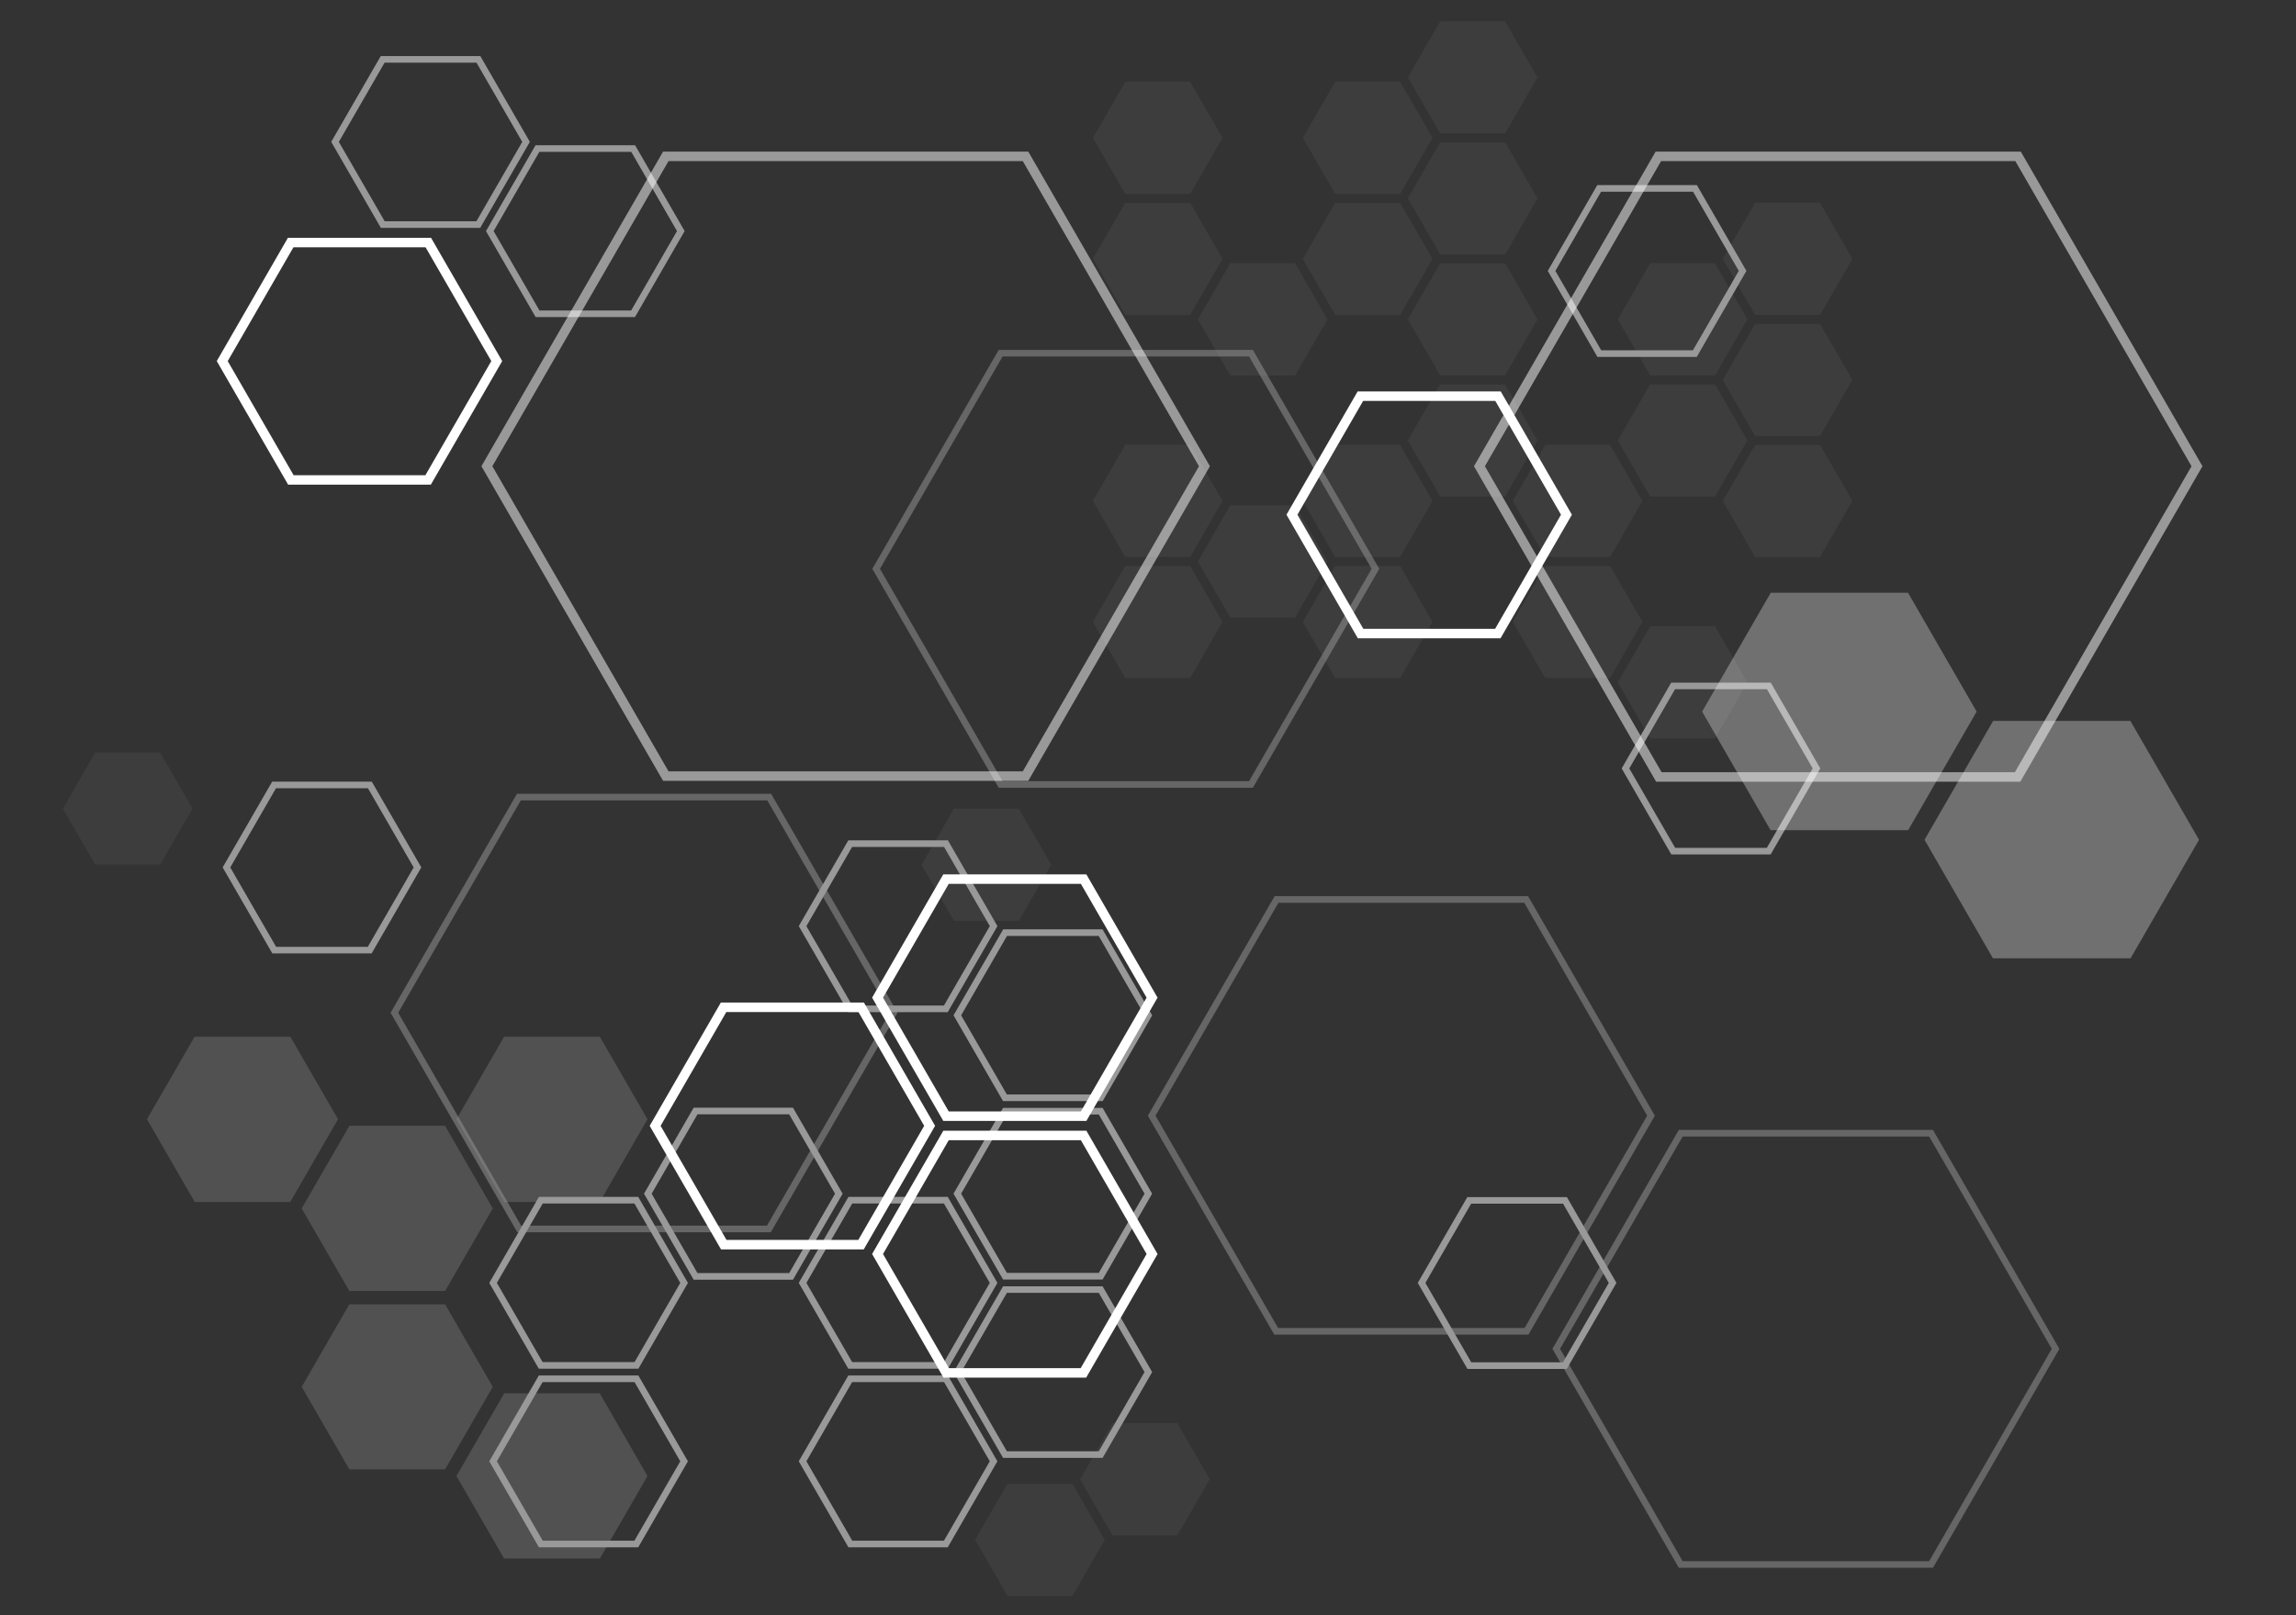 <svg width="540" height="380" viewBox="0 0 540 380" fill="none" xmlns="http://www.w3.org/2000/svg">
<rect x="0" y="0" width="540" height="380" fill="#333333" stroke="none"/>
<g opacity="0.3">
<path d="M416.423 195.3H448.786L464.889 167.406L448.75 139.451H416.465L400.326 167.412L416.423 195.3Z" fill="white"/>
<path d="M468.769 169.601L452.63 197.567L468.727 225.45H501.096L517.193 197.567L501.048 169.601H468.769Z" fill="white"/>
</g>
<path d="M352.922 150.165H319.354L302.567 121.089L319.306 92.085H352.958L369.697 121.089L352.91 150.165H352.922ZM320.643 147.933H351.638L367.136 121.089L351.68 94.316H320.601L305.146 121.089L320.643 147.933Z" fill="white"/>
<path d="M101.334 114.022H67.766L50.979 84.946L67.718 55.942H101.376L118.115 84.946L101.328 114.022H101.334ZM69.055 111.797H100.05L115.548 84.952L100.092 58.179H69.013L53.558 84.952L69.055 111.797Z" fill="white"/>
<path d="M255.463 324.094H221.895L205.114 295.018L221.859 266.014H255.511L272.25 295.018L255.463 324.094ZM223.178 321.863H254.173L269.671 295.018L254.215 268.245H223.136L207.681 295.018L223.178 321.863Z" fill="white"/>
<path d="M255.505 263.71H221.853L205.114 234.706L221.853 205.702H255.505L272.244 234.706L255.505 263.71ZM223.136 261.479H254.215L269.671 234.706L254.215 207.933H223.136L207.681 234.706L223.136 261.479Z" fill="white"/>
<path d="M203.153 293.938H169.585L152.798 264.862L169.537 235.858H203.189L219.928 264.862L203.141 293.938H203.153ZM170.874 291.707H201.863L217.361 264.862L201.905 238.089H170.826L155.371 264.862L170.868 291.707H170.874Z" fill="white"/>
<g opacity="0.5">
<path d="M241.843 183.698H155.953L113.227 109.679L155.947 35.672H241.843L284.563 109.685L241.843 183.698ZM157.236 181.467H240.553L281.99 109.685L240.553 37.903H157.23L115.8 109.679L157.236 181.467Z" fill="white"/>
<path d="M475.172 183.896H389.504L346.67 109.685L389.39 35.672H475.28L518 109.685L475.166 183.896H475.172ZM390.793 181.665H473.882L515.427 109.685L473.99 37.903H390.673L349.237 109.685L390.787 181.665H390.793Z" fill="white"/>
</g>
<g opacity="0.5">
<g opacity="0.3">
<path d="M118.558 243.908H141.085L152.282 263.314L141.055 282.768H118.594L107.361 263.308L118.558 243.908Z" fill="white"/>
<path d="M82.165 303.704L70.962 284.298L82.196 264.838H104.656L115.889 284.298L104.686 303.704H82.165Z" fill="white"/>
<path d="M45.797 282.768L34.57 263.308L45.767 243.908H68.293L79.491 263.308L68.257 282.768H45.797Z" fill="white"/>
<path d="M118.564 366.656L107.361 347.25L118.594 327.789H141.055L152.282 347.25L141.085 366.656H118.564Z" fill="white"/>
<path d="M104.686 306.86L115.889 326.266L104.686 345.672H82.165L70.962 326.266L82.165 306.86H104.686Z" fill="white"/>
</g>
<path d="M399.061 83.962H375.701L364.023 63.728L375.671 43.548H399.091L410.738 63.728L399.061 83.962ZM376.594 82.409H398.161L408.945 63.728L398.191 45.096H376.564L365.811 63.728L376.594 82.409Z" fill="white"/>
<path d="M416.441 201.017H393.081L381.404 180.783L393.051 160.603H416.471L428.118 180.783L416.441 201.017ZM393.981 199.463H415.548L426.331 180.783L415.578 162.151H393.951L383.197 180.783L393.981 199.463Z" fill="white"/>
<path d="M87.407 224.298H64.047L52.37 204.064L64.017 183.884H87.437L99.085 204.064L87.407 224.298ZM64.941 222.75H86.508L97.291 204.07L86.538 185.438H64.911L54.157 204.07L64.941 222.75Z" fill="white"/>
<path d="M149.337 74.598H125.977L114.3 54.364L125.953 34.178H149.373L161.021 54.358L149.343 74.592L149.337 74.598ZM126.877 73.044H148.444L159.227 54.364L148.474 35.732H126.847L116.093 54.364L126.877 73.044Z" fill="white"/>
<path d="M112.939 53.608H89.579L77.901 33.374L89.549 13.194H112.969L124.616 33.374L112.939 53.608ZM90.478 52.061H112.045L122.829 33.38L112.075 14.748H90.448L79.695 33.38L90.478 52.061Z" fill="white"/>
<path d="M222.903 238.113H199.542L187.865 217.879L199.518 197.693H222.939L234.586 217.873L222.903 238.107V238.113ZM200.442 236.56H222.009L232.792 217.873L222.039 199.247H200.412L189.658 217.879L200.442 236.56Z" fill="white"/>
<path d="M186.504 301.065H163.15L151.467 280.831L163.144 260.597H186.504L198.181 280.831L186.498 301.065H186.504ZM164.043 299.511H185.61L196.394 280.831L185.61 262.151H164.043L153.26 280.831L164.043 299.511Z" fill="white"/>
<path d="M259.331 259.043H235.911L224.264 238.863L235.947 218.629H259.301L270.984 238.863L259.337 259.043H259.331ZM236.805 257.49H258.432L269.185 238.863L258.402 220.183H236.835L226.051 238.863L236.805 257.49Z" fill="white"/>
<path d="M368.486 322.049H345.125L333.448 301.815L345.101 281.629H368.522L380.169 301.809L368.492 322.043L368.486 322.049ZM346.025 320.495H367.592L378.375 301.815L367.622 283.182H345.995L335.241 301.815L346.025 320.495Z" fill="white"/>
<path d="M150.111 364.016H126.751L115.074 343.782L126.721 323.602H150.141L161.788 343.782L150.111 364.016ZM127.645 362.463H149.211L159.995 343.782L149.241 325.15H127.614L116.861 343.782L127.645 362.463Z" fill="white"/>
<path d="M222.933 321.995H199.512L187.865 301.815L199.548 281.581H222.903L234.58 301.815L222.933 321.995ZM200.406 320.441H222.033L232.786 301.809L222.003 283.128H200.442L189.658 301.809L200.412 320.435L200.406 320.441Z" fill="white"/>
<path d="M259.331 342.978H235.911L224.264 322.799L235.911 302.619H259.331L270.978 322.799L259.331 342.978ZM236.805 341.425H258.432L269.185 322.792L258.432 304.16H236.805L226.051 322.792L236.805 341.425Z" fill="white"/>
<path d="M259.331 301.011H235.911L224.258 280.825L235.905 260.645H259.325L270.972 280.825L259.325 301.005L259.331 301.011ZM236.805 299.457H258.432L269.185 280.825L258.432 262.193H236.805L226.051 280.819L236.805 299.451V299.457Z" fill="white"/>
<path d="M222.903 364.016H199.542L187.865 343.782L199.512 323.602H222.933L234.58 343.782L222.903 364.016ZM200.442 362.463H222.009L232.792 343.782L222.039 325.15H200.412L189.658 343.782L200.442 362.463Z" fill="white"/>
<path d="M150.141 321.995H126.721L115.074 301.815L126.751 281.581H150.111L161.794 301.815L150.147 321.995H150.141ZM127.614 320.441H149.241L159.995 301.815L149.211 283.134H127.645L116.861 301.815L127.614 320.447V320.441Z" fill="white"/>
<g opacity="0.1">
<path d="M388.115 147.346H403.355L410.972 160.549L403.355 173.746H388.115L380.499 160.549L388.115 147.346Z" fill="white"/>
<path d="M329.304 131.005H314.028L306.43 117.843L314.046 104.646H329.286L336.903 117.843L329.304 131.005Z" fill="white"/>
<path d="M304.594 61.941L312.211 75.138L304.594 88.335H289.355L281.738 75.138L289.361 61.941H304.594Z" fill="white"/>
<path d="M353.996 90.447L361.594 103.608L353.972 116.806H338.738L331.115 103.608L338.714 90.447H353.996Z" fill="white"/>
<path d="M378.663 104.646L386.28 117.843L378.687 131.005H363.406L355.807 117.843L363.43 104.646H378.663Z" fill="white"/>
<path d="M353.996 31.365H338.714L331.115 18.197L338.738 5H353.972L361.594 18.197L353.996 31.365Z" fill="white"/>
<path d="M428.064 74.07H412.789L405.184 60.903L412.807 47.706H428.041L435.663 60.903L428.064 74.07Z" fill="white"/>
<path d="M314.028 133.146H329.304L336.903 146.314L329.286 159.511H314.046L306.43 146.314L314.028 133.146Z" fill="white"/>
<path d="M279.927 45.6H264.645L257.046 32.432L264.669 19.235H279.903L287.525 32.432L279.927 45.6Z" fill="white"/>
<path d="M37.676 203.392H22.401L14.802 190.231L22.419 177.034H37.658L45.275 190.231L37.676 203.392Z" fill="white"/>
<path d="M239.63 216.62H224.354L216.755 203.458L224.372 190.255H239.612L247.228 203.458L239.63 216.62Z" fill="white"/>
<path d="M264.645 133.146H279.927L287.525 146.314L279.903 159.511H264.669L257.046 146.314L264.645 133.146Z" fill="white"/>
<path d="M329.304 47.741L336.903 60.903L329.286 74.1H314.046L306.43 60.903L314.028 47.741H329.304Z" fill="white"/>
<path d="M338.714 59.835L331.121 46.668L338.714 33.506H353.996L361.594 46.668L353.996 59.835H338.714Z" fill="white"/>
<path d="M338.714 88.299L331.115 75.138L338.714 61.977H353.996L361.594 75.138L353.996 88.299H338.714Z" fill="white"/>
<path d="M329.286 19.235L336.903 32.432L329.304 45.6H314.028L306.43 32.432L314.046 19.235H329.286Z" fill="white"/>
<path d="M412.783 102.534L405.19 89.373L412.783 76.212H428.064L435.663 89.373L428.064 102.534H412.783Z" fill="white"/>
<path d="M403.355 61.941L410.972 75.138L403.373 88.299H388.097L380.499 75.138L388.115 61.941H403.355Z" fill="white"/>
<path d="M289.361 145.276L281.738 132.079L289.361 118.875H304.594L312.211 132.079L304.594 145.276H289.361Z" fill="white"/>
<path d="M236.949 349.091H252.224L259.823 362.258L252.206 375.456H236.967L229.35 362.252L236.949 349.091Z" fill="white"/>
<path d="M261.658 361.221L254.042 348.017L261.658 334.82H276.898L284.515 348.017L276.898 361.221H261.658Z" fill="white"/>
<path d="M363.424 159.511L355.807 146.314L363.406 133.146H378.687L386.28 146.314L378.663 159.511H363.424Z" fill="white"/>
<path d="M428.064 104.676L435.663 117.843L428.041 131.041H412.807L405.184 117.843L412.789 104.676H428.064Z" fill="white"/>
<path d="M279.903 104.646L287.525 117.843L279.927 131.005H264.645L257.046 117.843L264.669 104.646H279.903Z" fill="white"/>
<path d="M279.927 47.741L287.525 60.903L279.903 74.1H264.669L257.046 60.903L264.645 47.741H279.927Z" fill="white"/>
<path d="M403.373 90.447L410.972 103.608L403.355 116.806H388.115L380.499 103.608L388.097 90.447H403.373Z" fill="white"/>
</g>
<g opacity="0.5">
<path d="M359.471 313.98H299.7L269.971 262.48L299.784 210.837H359.393L389.201 262.48L359.471 313.986V313.98ZM300.594 312.426H358.572L387.408 262.474L358.494 212.384H300.678L271.764 262.474L300.594 312.42V312.426Z" fill="white"/>
<path d="M454.615 368.833H394.844L365.115 317.328L394.844 265.822H454.615L484.345 317.328L454.615 368.833ZM395.744 367.28H453.722L482.558 317.328L453.722 267.376H395.744L366.908 317.328L395.744 367.28Z" fill="white"/>
<path d="M181.286 289.895H121.671L91.864 238.257L121.593 186.752H181.364L211.094 238.257L181.286 289.895ZM122.565 288.341H180.387L209.3 238.251L180.464 188.299H122.487L93.651 238.257L122.559 288.341H122.565Z" fill="white"/>
<path d="M294.663 185.33H234.892L205.162 133.824L234.892 82.319H294.663L324.392 133.824L294.663 185.33ZM235.791 183.776H293.769L322.605 133.824L293.769 83.872H235.791L206.961 133.824L235.791 183.776Z" fill="white"/>
</g>
</g>
</svg>
